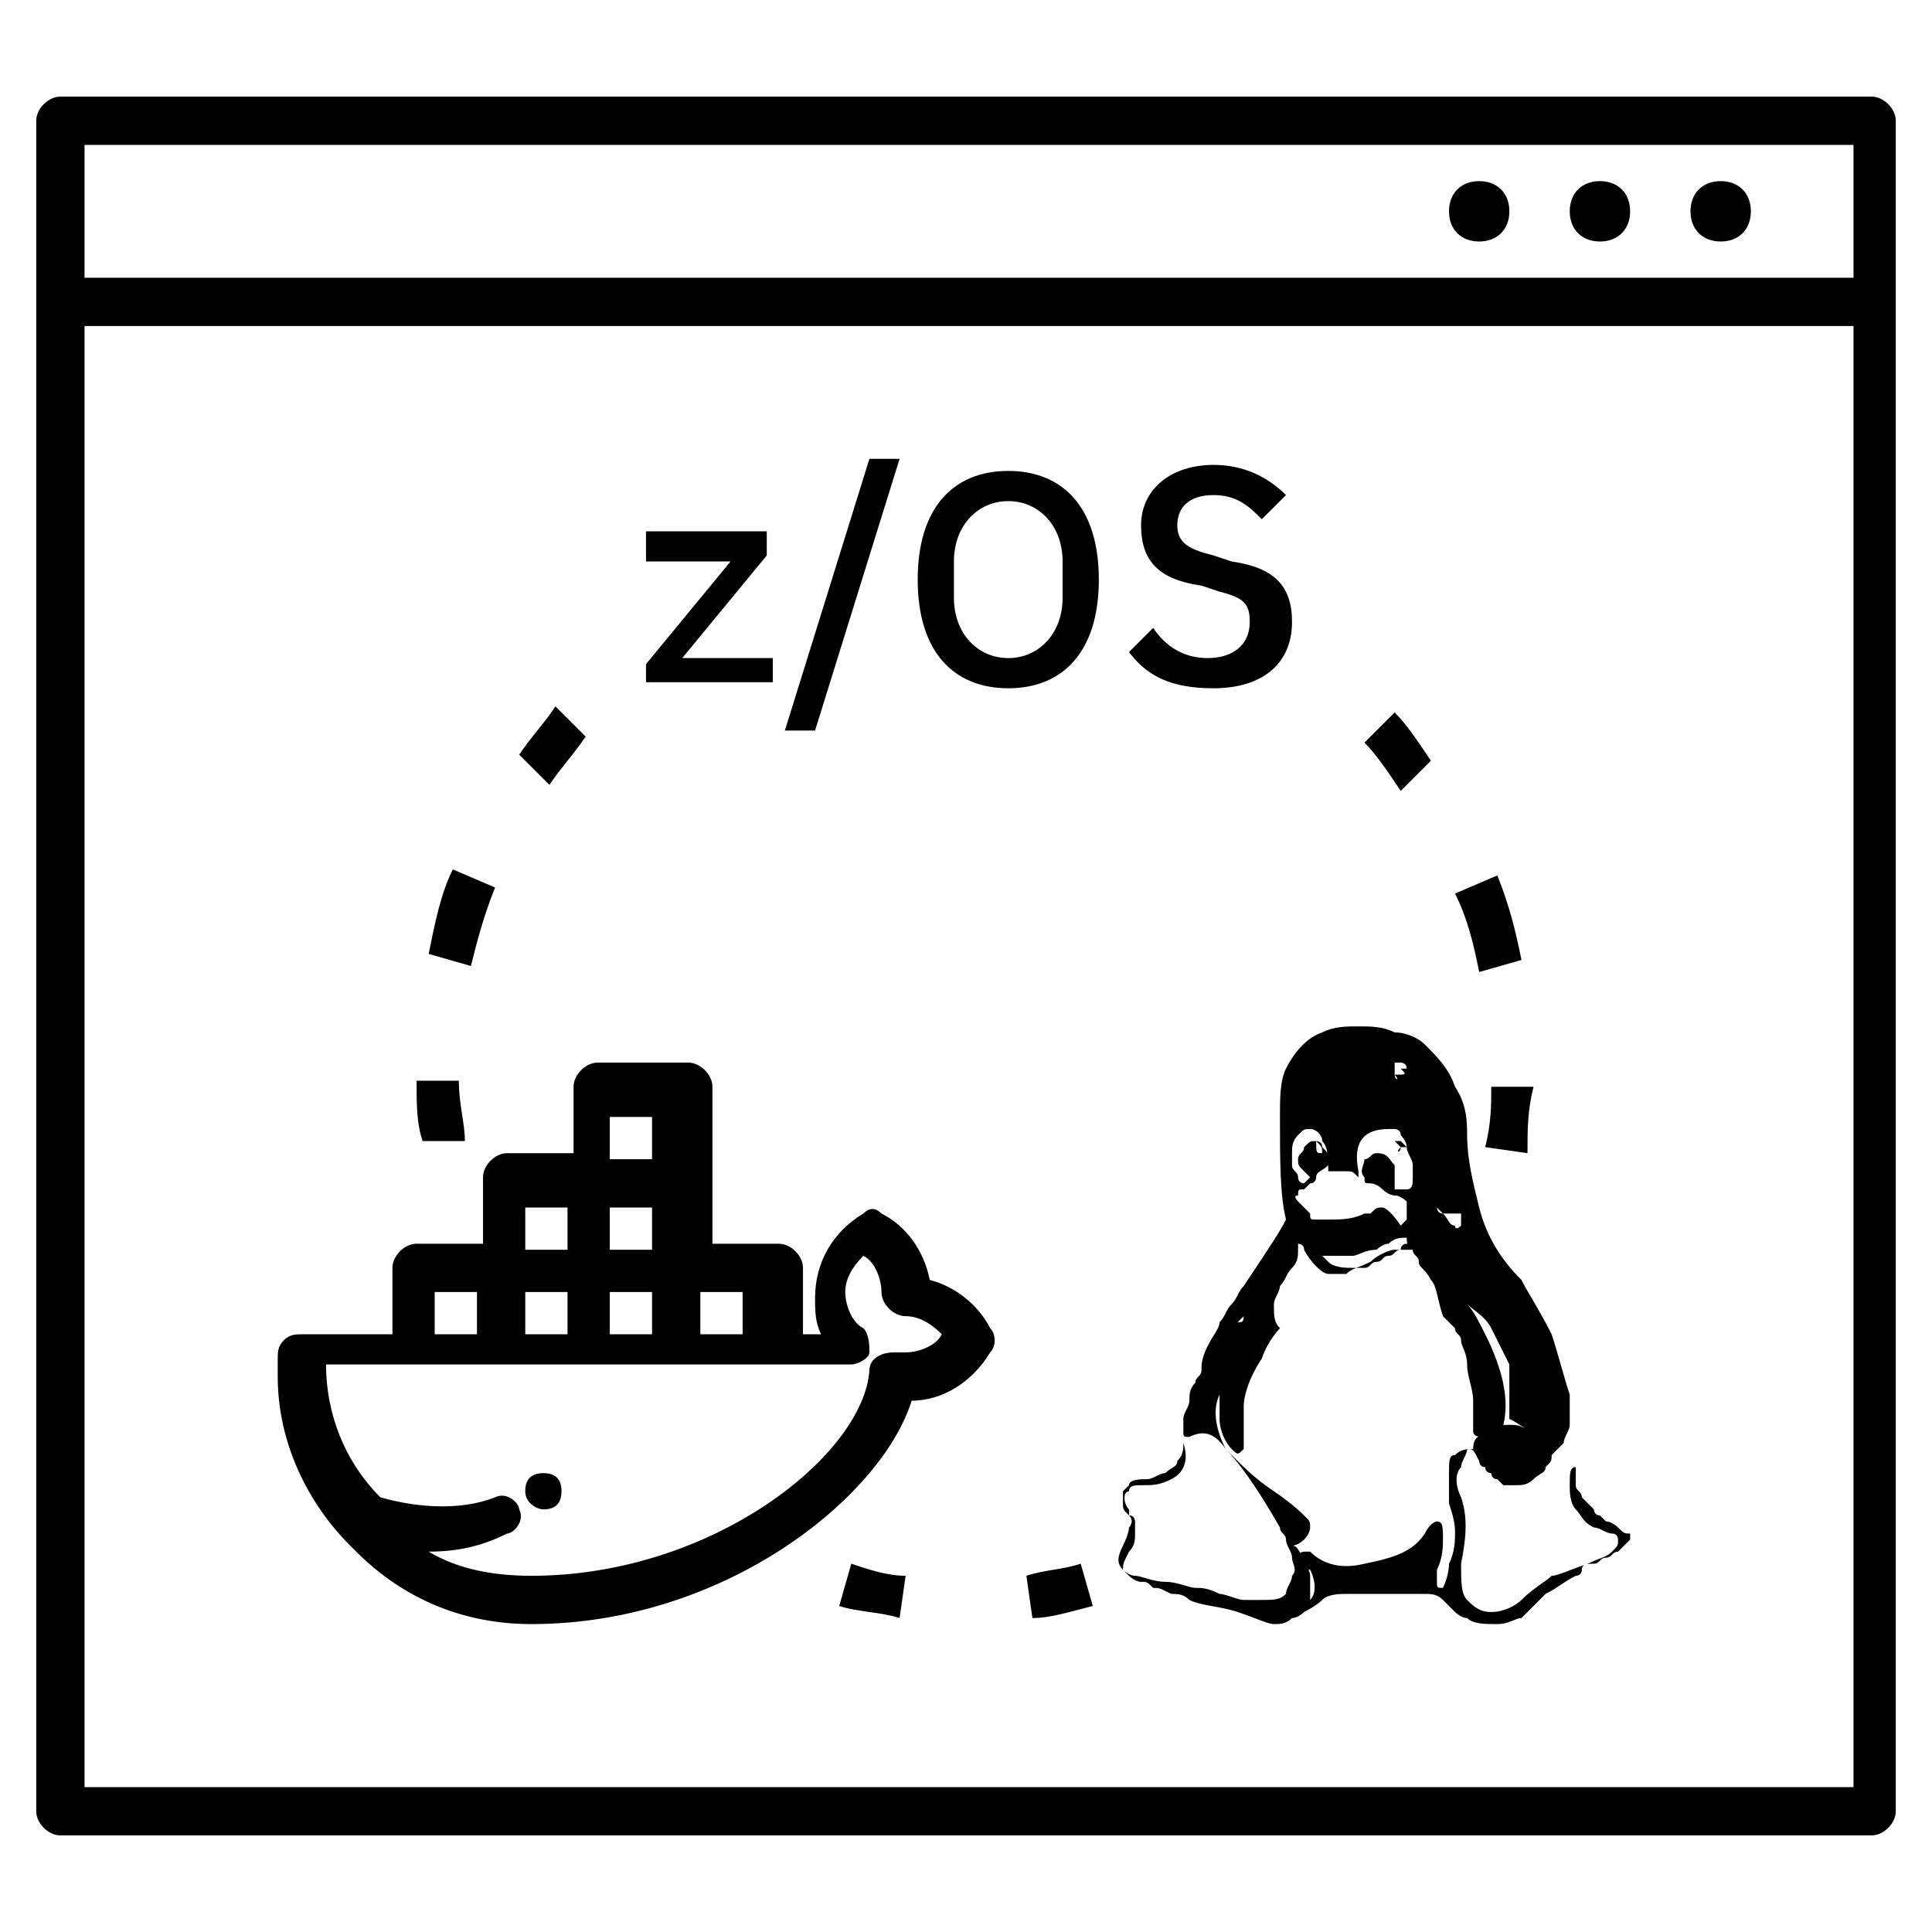 <?xml version="1.0" encoding="utf-8"?>
<!-- Generator: Adobe Illustrator 24.1.0, SVG Export Plug-In . SVG Version: 6.00 Build 0)  -->
<svg slot="pictogram" focusable="false" preserveAspectRatio="xMidYMid meet" xmlns="http://www.w3.org/2000/svg" data-autoid="dds--card__pictogram" aria-label="Pictogram description" width="48" height="48" viewBox="0 0 32 32" role="img" class="bx--card__pictogram">
<path id="zcx" d="M29,3.5C29,3.8,28.8,4,28.5,4S28,3.8,28,3.5S28.2,3,28.5,3S29,3.2,29,3.5z M26.5,3
	C26.2,3,26,3.2,26,3.5S26.2,4,26.5,4S27,3.8,27,3.5S26.8,3,26.5,3z M24.5,3C24.2,3,24,3.2,24,3.5S24.2,4,24.5,4S25,3.8,25,3.5
	S24.8,3,24.5,3z M31,30.4H1c-0.2,0-0.4-0.2-0.4-0.4V2c0-0.2,0.2-0.4,0.4-0.4h30c0.2,0,0.4,0.2,0.4,0.4v28
	C31.4,30.2,31.2,30.4,31,30.4z M1.4,29.6h29.3V5.4H1.4V29.6z M1.4,4.6h29.3V2.4H1.4V4.6z M9,24.4c-0.2,0-0.3,0.1-0.3,0.3
	S8.9,25,9,25c0.2,0,0.3-0.1,0.3-0.3S9.2,24.4,9,24.4z M8.8,26.9c-1.1,0-2.1-0.4-2.9-1.2c0,0-0.1-0.1-0.1-0.1
	c-0.7-0.7-1.2-1.7-1.2-2.8v-0.3c0-0.1,0-0.2,0.1-0.3c0.1-0.1,0.2-0.1,0.3-0.1l0,0l1.5,0V21c0-0.2,0.2-0.4,0.4-0.4h1.1v-1.1
	c0-0.2,0.2-0.4,0.4-0.4h1.1v-1.1c0-0.2,0.2-0.4,0.4-0.4h1.5c0.2,0,0.4,0.2,0.4,0.4v2.6h1.1c0.2,0,0.4,0.2,0.4,0.4v1.1h0.3
	c-0.1-0.2-0.1-0.4-0.1-0.6c0-0.6,0.3-1.1,0.8-1.4c0.1-0.1,0.2-0.1,0.3,0c0.4,0.2,0.7,0.6,0.8,1.1c0.4,0.1,0.8,0.4,1,0.8
	c0.1,0.1,0.1,0.3,0,0.4c-0.3,0.5-0.8,0.8-1.3,0.8C14.6,24.8,12,26.9,8.8,26.9z M7.1,25.7c0.5,0.3,1.1,0.4,1.7,0.4c3,0,5.5-2,5.6-3.4
	c0-0.2,0.2-0.3,0.4-0.3h0.2c0.2,0,0.5-0.1,0.6-0.3c-0.2-0.2-0.4-0.3-0.6-0.3c-0.2,0-0.4-0.2-0.4-0.4c0-0.2-0.1-0.5-0.3-0.6
	c-0.2,0.2-0.3,0.4-0.3,0.6c0,0.2,0.1,0.5,0.3,0.6c0.1,0.1,0.1,0.3,0.1,0.4s-0.2,0.2-0.3,0.2l0,0l-8.7,0c0,0.8,0.3,1.6,0.9,2.2
	C7,25,7.7,25,8.2,24.8c0.2-0.1,0.4,0.1,0.4,0.2c0.1,0.2-0.1,0.4-0.2,0.4C8,25.6,7.6,25.7,7.1,25.7z M11.6,22.1h0.7v-0.7h-0.7V22.1z
	 M10.1,22.1h0.7v-0.7h-0.7V22.1z M8.7,22.1h0.7v-0.7H8.7V22.1z M7.2,22.1h0.7v-0.7H7.2V22.1z M15.3,21.6L15.3,21.6L15.3,21.6z
	 M10.1,20.7h0.7v-0.7h-0.7V20.7z M8.7,20.7h0.7v-0.7H8.7V20.7z M10.1,19.2h0.7v-0.7h-0.7V19.2z M10.7,11.4v-0.4l1.4-1.7h-1.4V8.8h2
	v0.4l-1.4,1.7h1.5v0.4H10.7z M13,12.1l1.4-4.5h0.5l-1.4,4.5H13z M15.2,9.6c0-1.2,0.6-1.8,1.5-1.8c0.9,0,1.5,0.6,1.5,1.8
	s-0.6,1.8-1.5,1.8C15.8,11.4,15.2,10.8,15.2,9.6z M17.6,9.9V9.3c0-0.6-0.4-1-0.9-1s-0.9,0.4-0.9,1v0.6c0,0.6,0.4,1,0.9,1
	S17.6,10.5,17.6,9.9z M18.7,10.8l0.4-0.4c0.2,0.3,0.5,0.5,0.9,0.5c0.4,0,0.7-0.2,0.7-0.6c0-0.3-0.1-0.4-0.5-0.5l-0.3-0.1
	c-0.7-0.1-1-0.4-1-1c0-0.6,0.5-1,1.2-1c0.5,0,0.9,0.2,1.2,0.5l-0.4,0.4c-0.2-0.2-0.4-0.4-0.8-0.4c-0.4,0-0.6,0.2-0.6,0.5
	c0,0.3,0.2,0.4,0.6,0.5l0.3,0.1c0.7,0.1,1,0.4,1,1c0,0.7-0.5,1.1-1.3,1.1C19.4,11.4,19,11.2,18.7,10.8z M26.8,25.3
	c0,0-0.1-0.1-0.2-0.1c0,0,0,0-0.1-0.1c-0.1,0-0.1-0.1-0.1-0.1c0,0-0.1-0.1-0.1-0.1c-0.1-0.1-0.1-0.1-0.1-0.1c0-0.1-0.1-0.1-0.1-0.2
	c0-0.1,0-0.2,0-0.3c-0.1,0-0.1,0.1-0.1,0.3c0,0.1,0,0.3,0.1,0.4s0.1,0.2,0.3,0.3c0.1,0,0.2,0.1,0.3,0.1c0.1,0,0.1,0.1,0.1,0.1
	c0,0.1,0,0.1-0.1,0.2c-0.1,0.1-0.2,0.1-0.4,0.2c-0.3,0.1-0.5,0.2-0.6,0.2c-0.1,0.1-0.3,0.2-0.5,0.4c-0.1,0.1-0.3,0.2-0.5,0.2
	c-0.2,0-0.3-0.1-0.4-0.2s-0.1-0.3-0.1-0.6c0.1-0.5,0.1-0.8,0-1.1c-0.1-0.2-0.1-0.4,0-0.5c0-0.1,0.1-0.2,0.1-0.3c0.1,0,0.1,0,0.2,0.2
	c0,0,0,0.1,0.1,0.1c0,0.1,0.1,0.1,0.1,0.1c0,0,0,0.1,0.1,0.1c0,0,0.1,0.1,0.1,0.1c0.1,0,0.1,0,0.2,0c0.1,0,0.2,0,0.3-0.1
	c0.1-0.1,0.2-0.1,0.2-0.2c0.1-0.1,0.1-0.1,0.1-0.2c0.1-0.1,0.1-0.1,0.1-0.1c0,0,0.1-0.1,0.1-0.1c0-0.1,0.1-0.2,0.1-0.3s0-0.3,0-0.5
	c-0.1-0.3-0.2-0.7-0.3-1c-0.2-0.4-0.4-0.7-0.5-0.9c-0.4-0.4-0.6-0.8-0.7-1.2c-0.1-0.4-0.2-0.8-0.2-1.2c0-0.2,0-0.5-0.2-0.8
	c-0.1-0.3-0.3-0.5-0.5-0.7c-0.1-0.1-0.3-0.2-0.5-0.2C22.9,17,22.7,17,22.5,17c-0.2,0-0.4,0-0.6,0.1c-0.3,0.1-0.5,0.4-0.6,0.6
	s-0.1,0.5-0.1,0.8c0,0.7,0,1.3,0.1,1.7c-0.1,0.2-0.3,0.5-0.7,1.1c-0.1,0.1-0.1,0.2-0.2,0.3c-0.1,0.1-0.1,0.2-0.2,0.3
	c0,0.1-0.1,0.2-0.2,0.4s-0.1,0.3-0.1,0.4c0,0.1-0.1,0.1-0.1,0.2c-0.1,0.1-0.1,0.2-0.1,0.3c0,0.1-0.1,0.2-0.1,0.3c0,0.1,0,0.1,0,0.2
	c0,0.1,0,0.1,0.1,0.1c0.2-0.1,0.4-0.1,0.6,0.2c0.2,0.2,0.5,0.6,0.9,1.3c0,0.1,0.1,0.1,0.1,0.2c0,0.1,0.1,0.2,0.1,0.3
	c0,0.1,0.1,0.2,0,0.3c0,0.1-0.1,0.2-0.1,0.3c-0.1,0.1-0.2,0.1-0.4,0.1c-0.1,0-0.2,0-0.3,0s-0.3-0.1-0.4-0.1
	c-0.2-0.1-0.3-0.1-0.4-0.1c-0.1,0-0.3-0.1-0.5-0.1c-0.2,0-0.4-0.1-0.5-0.1c-0.1,0-0.2-0.1-0.2-0.1c0-0.1,0-0.1,0.1-0.3
	c0.1-0.1,0.1-0.2,0.1-0.3s0-0.1,0-0.1c0,0,0-0.1,0-0.1s0-0.1-0.1-0.1c0,0,0-0.1,0-0.1c-0.1-0.1-0.1-0.3,0-0.3c0-0.1,0.1-0.1,0.2-0.1
	c0.2,0,0.3,0,0.5-0.1c0.2-0.1,0.3-0.3,0.2-0.6c0,0.1,0,0.2-0.1,0.3c0,0.1-0.1,0.1-0.2,0.2c-0.1,0-0.2,0.1-0.3,0.1
	c-0.1,0-0.3,0-0.3,0.1c0,0-0.1,0.1-0.1,0.1c0,0.1,0,0.1,0,0.2s0,0.1,0.1,0.2s0,0.2,0,0.2c0,0,0,0.1-0.1,0.3c-0.1,0.2-0.1,0.3,0,0.4
	c0,0,0.1,0.1,0.1,0.1c0,0,0.1,0.1,0.2,0.1c0.1,0,0.1,0,0.2,0.1c0.1,0,0.1,0,0.3,0.1c0.1,0,0.2,0,0.3,0.1c0.2,0.1,0.5,0.1,0.8,0.2
	c0.3,0.1,0.5,0.2,0.6,0.2c0.1,0,0.2,0,0.3-0.1c0.1,0,0.2-0.1,0.2-0.1s0.2-0.1,0.3-0.2s0.3-0.1,0.4-0.1c0.1,0,0.2,0,0.3,0
	c0.1,0,0.2,0,0.3,0c0.3,0,0.6,0,0.7,0c0.1,0,0.2,0,0.3,0.1s0.1,0.1,0.1,0.1c0,0,0.1,0.1,0.1,0.1s0.1,0.1,0.2,0.1
	c0.1,0.1,0.3,0.1,0.5,0.1c0.2,0,0.3-0.1,0.4-0.1c0.1-0.1,0.2-0.2,0.4-0.4c0.2-0.1,0.3-0.2,0.5-0.3c0,0,0.1,0,0.1-0.1
	s0.1-0.1,0.2-0.1c0.1,0,0.1-0.1,0.2-0.1c0.1,0,0.1-0.1,0.2-0.1c0,0,0.1-0.1,0.1-0.1c0,0,0.1-0.1,0.1-0.1c0,0,0-0.1,0-0.1
	C26.9,25.4,26.9,25.4,26.8,25.3z M23.8,20C23.9,20,23.9,19.9,23.8,20C23.9,20,23.9,20,23.8,20C23.9,20,23.9,20,23.8,20
	c0.1,0.1,0.1,0.1,0.1,0.1c0,0,0,0,0.1,0c0,0,0.1,0,0.1,0c0,0,0.1,0,0.1,0c0,0,0,0,0,0.1c0,0,0,0.1,0,0.1c0,0-0.1,0.1-0.1,0
	c-0.1,0-0.1-0.1-0.2-0.2C23.8,20.1,23.8,20,23.8,20z M23.1,17.8C23.2,17.8,23.2,17.8,23.1,17.8c0-0.1,0-0.1,0-0.1c0,0,0-0.1,0-0.1
	s0,0,0.1,0c0,0,0.1,0,0.1,0.1c0,0,0,0,0.1,0s0,0,0.1,0c0,0,0,0,0,0c0,0,0,0-0.1,0c0,0-0.1,0-0.1,0c0,0,0,0-0.1,0
	C23.3,17.8,23.3,17.8,23.1,17.8C23.2,17.9,23.2,17.9,23.1,17.8C23.2,17.9,23.1,17.9,23.1,17.8C23.1,17.9,23.1,17.9,23.1,17.8
	C23.1,17.8,23.1,17.8,23.1,17.8z M20.5,21.9C20.5,21.9,20.5,21.9,20.5,21.9c0.1-0.1,0.1-0.1,0.1-0.1c0,0,0-0.1,0-0.1s0,0,0,0
	c0,0,0,0,0,0v0v0v0v0c0,0,0,0,0,0c0,0,0,0,0,0C20.6,21.9,20.6,21.9,20.5,21.9C20.5,22,20.5,22,20.5,21.9C20.4,22,20.4,22,20.5,21.9z
	 M24.1,25.4c0,0.1,0,0.3-0.1,0.5c0,0.2-0.1,0.4-0.1,0.4c-0.1,0-0.1,0-0.1-0.1c0-0.1,0-0.1,0-0.2c0.1-0.2,0.1-0.4,0.1-0.5
	c0-0.2,0-0.3-0.1-0.3c0,0-0.1,0-0.2,0.2c-0.2,0.3-0.5,0.4-1,0.5c-0.4,0.1-0.7,0-0.9-0.2c0,0-0.1,0-0.1,0c0,0-0.1,0-0.1,0.1
	c0,0,0,0,0,0c0,0,0,0,0.1,0.1c0,0,0,0.1,0.1,0.1c0.1,0.2,0.1,0.4,0,0.5c0-0.2,0-0.3,0-0.4c0-0.1-0.1-0.2-0.1-0.3
	c-0.1-0.1-0.1-0.2-0.2-0.2c0.1,0,0.2-0.1,0.2-0.1s0.1-0.1,0.1-0.2c0-0.1,0-0.1-0.1-0.2c0,0-0.2-0.2-0.5-0.4
	c-0.3-0.2-0.5-0.4-0.6-0.5c0,0-0.1-0.1-0.1-0.1c-0.1-0.1-0.1-0.1-0.1-0.1c-0.2-0.4-0.2-0.7-0.1-0.9l0,0c0,0,0,0,0,0.1
	c0,0.1,0,0.2,0,0.3c0,0.2,0.1,0.4,0.2,0.5c0.1,0.1,0.1,0.1,0.2,0c0,0,0-0.1,0-0.3s0-0.3,0-0.4c0-0.2,0.1-0.5,0.3-0.8
	c0.1-0.3,0.3-0.5,0.3-0.5c-0.1-0.1-0.1-0.2-0.1-0.4c0-0.1,0.1-0.2,0.1-0.3c0.1-0.1,0.1-0.2,0.2-0.3s0.1-0.2,0.1-0.3c0,0,0,0,0-0.1
	c0,0,0.1,0,0.1,0.1c0.1,0.2,0.3,0.4,0.4,0.4c0.1,0,0.2,0,0.3,0c0.1-0.1,0.2-0.1,0.4-0.2c0.1-0.1,0.3-0.2,0.4-0.2c0,0,0,0,0.1,0
	c0,0,0,0,0.1,0s0,0,0.1,0c0,0,0,0,0.1,0s0,0,0,0c0,0,0,0,0,0v0c0,0,0-0.1-0.1-0.1c0,0-0.1,0-0.1,0c0,0-0.1,0-0.1,0.1
	c-0.1,0-0.1,0.1-0.2,0.1c-0.1,0-0.1,0.1-0.2,0.1c-0.1,0-0.1,0.1-0.2,0.1c-0.1,0-0.1,0-0.2,0c-0.1,0-0.3,0-0.4-0.1
	c-0.1-0.1-0.1-0.1-0.1-0.1c0,0,0,0,0.1,0c0.2,0,0.3,0,0.4,0c0.1,0,0.2-0.1,0.4-0.1c0,0,0.1-0.1,0.2-0.1c0.1-0.1,0.2-0.1,0.3-0.1
	c0,0,0.1,0,0.1-0.1c0,0,0,0,0-0.1c0,0,0,0,0-0.1c0,0-0.1,0-0.1,0c0,0-0.1,0.1-0.1,0.1C23,20,22.9,20,22.9,20c-0.1,0-0.1,0-0.2,0.1
	c-0.1,0-0.1,0-0.1,0c-0.2,0.1-0.4,0.1-0.6,0.1c-0.1,0-0.1,0-0.2,0c-0.1,0-0.1,0-0.1-0.1c0,0-0.1-0.1-0.1-0.1c0,0-0.1-0.1-0.1-0.1
	c0,0-0.1-0.1,0-0.1c0-0.1,0-0.1,0.1-0.1c0,0,0,0,0.1-0.1c0.1,0,0.1-0.1,0.1-0.1c0-0.1,0.1-0.1,0.2-0.2c0,0,0-0.1,0-0.1
	c0-0.1,0-0.1-0.1-0.2c0-0.1-0.1-0.1-0.1-0.1c-0.1,0-0.1,0-0.2,0.1c0,0.1-0.1,0.1-0.1,0.2s0,0.1,0.1,0.2s0.1,0.1,0.1,0.1
	c0,0,0.1,0,0,0c0,0-0.1,0.1-0.1,0.1c0,0-0.1,0-0.1-0.1c0-0.1-0.1-0.1-0.1-0.2c0-0.1,0-0.1,0-0.2c0-0.1,0-0.2,0.1-0.3
	c0.1-0.1,0.1-0.1,0.2-0.1c0.1,0,0.2,0.1,0.2,0.2c0.1,0.1,0.1,0.3,0.1,0.5c0,0,0,0,0.1,0c0,0,0.1,0,0.2,0c0.1,0,0.1,0,0.2,0.1
	c0,0,0,0,0-0.1c-0.1-0.5,0.1-0.7,0.5-0.7c0.1,0,0.1,0,0.1,0c0,0,0.1,0,0.1,0.1c0,0,0.1,0.1,0.1,0.2c0,0.1,0.1,0.2,0.1,0.3v0.2
	c0,0.1,0,0.2-0.1,0.2c-0.1,0-0.1,0-0.2,0c0,0,0-0.1,0-0.1c0-0.1,0-0.2,0-0.3c-0.1-0.1-0.1-0.2-0.3-0.2c-0.1,0-0.1,0.1-0.2,0.1
	c0,0.1-0.1,0.2,0,0.3c0,0.1,0,0.1,0.1,0.1c0,0,0.1,0,0.2,0.1c0.1,0.1,0.2,0.1,0.2,0.1c0.1,0,0.2,0.1,0.2,0.1s0,0.1,0,0.3
	c0,0.1-0.1,0.2,0,0.3c0,0.1,0,0.1,0.1,0.2c0,0.1,0.1,0.1,0.1,0.2c0,0.1,0.1,0.1,0.2,0.3c0.1,0.1,0.1,0.3,0.2,0.6c0,0,0,0,0,0
	s0.1,0.1,0.1,0.1c0,0,0.1,0.1,0.1,0.1c0,0.1,0.1,0.1,0.1,0.2c0,0.1,0.1,0.2,0.1,0.4c0,0.2,0.1,0.4,0.1,0.6c0,0.2,0,0.4,0,0.5
	c0,0.1,0.1,0.1,0.2,0.1c0.1,0,0.2-0.1,0.3-0.2c0.1-0.4,0-0.9-0.3-1.5c-0.1-0.2-0.2-0.4-0.3-0.5c0.1,0.1,0.3,0.2,0.4,0.4
	c0.1,0.2,0.2,0.4,0.3,0.6c0,0,0,0.1,0,0.1c0,0.1,0,0.1,0,0.1c0,0,0,0.1,0,0.1c0,0.1,0,0.1,0,0.1c0,0,0,0.1,0,0.1s0,0.1,0,0.1
	c0,0,0,0.1,0,0.1c0,0.1,0,0.1,0,0.1c0,0,0,0.1,0,0.1c0.2,0.1,0.3,0.2,0.3,0.2c-0.1-0.1-0.2-0.1-0.3-0.1c-0.1,0-0.3,0-0.4,0.1
	c-0.1,0.1-0.2,0.1-0.2,0.3c-0.1,0-0.2,0-0.3,0.1C24,24.1,24,24.2,24,24.4s0,0.3,0,0.5C24.1,25.2,24.1,25.3,24.1,25.4z M21.8,18.9
	C21.8,18.9,21.8,18.9,21.8,18.9C21.8,18.9,21.8,18.9,21.8,18.9C21.8,18.9,21.8,18.9,21.8,18.9c0.1,0.1,0.1,0.1,0.1,0.2c0,0,0,0,0,0
	C21.8,19.1,21.8,19.1,21.8,18.9C21.8,19,21.8,18.9,21.8,18.9z M23.2,19L23.2,19C23.2,19.1,23.1,19.1,23.2,19
	c-0.1-0.1-0.1-0.1-0.1-0.1l0,0c0,0,0,0,0,0c0,0,0,0,0.1,0c0,0,0,0,0.1,0.1C23.2,19,23.2,19,23.2,19z M15,26.1
	c-0.3,0-0.6-0.1-0.9-0.2l-0.2,0.7c0.3,0.1,0.7,0.1,1,0.2L15,26.1z M18.1,26.6l-0.2-0.7C17.6,26,17.3,26,17,26.1l0.1,0.7
	C17.4,26.8,17.7,26.7,18.1,26.6z M9.7,12.2l-0.5-0.5c-0.2,0.3-0.4,0.5-0.6,0.8L9.1,13C9.3,12.7,9.5,12.5,9.7,12.2z M8.2,14.7
	l-0.7-0.3c-0.2,0.4-0.3,0.9-0.4,1.4L7.8,16C7.9,15.6,8,15.2,8.2,14.7z M7.7,18.9c0-0.3-0.1-0.6-0.1-1l-0.7,0c0,0.4,0,0.7,0.1,1
	L7.7,18.9z M23.7,12.6c-0.2-0.3-0.4-0.6-0.6-0.8l-0.5,0.5c0.2,0.2,0.4,0.5,0.6,0.8L23.7,12.6z M25.2,15.9c-0.1-0.5-0.2-0.9-0.4-1.4
	l-0.7,0.3c0.2,0.4,0.3,0.8,0.4,1.3L25.2,15.9z M25.4,18l-0.7,0c0,0.3,0,0.6-0.1,1l0.7,0.1C25.3,18.7,25.3,18.4,25.4,18z"/>
<rect id="_Transparent_Rectangle" style="fill:none;" class="st0" width="32" height="32"/>
</svg>
